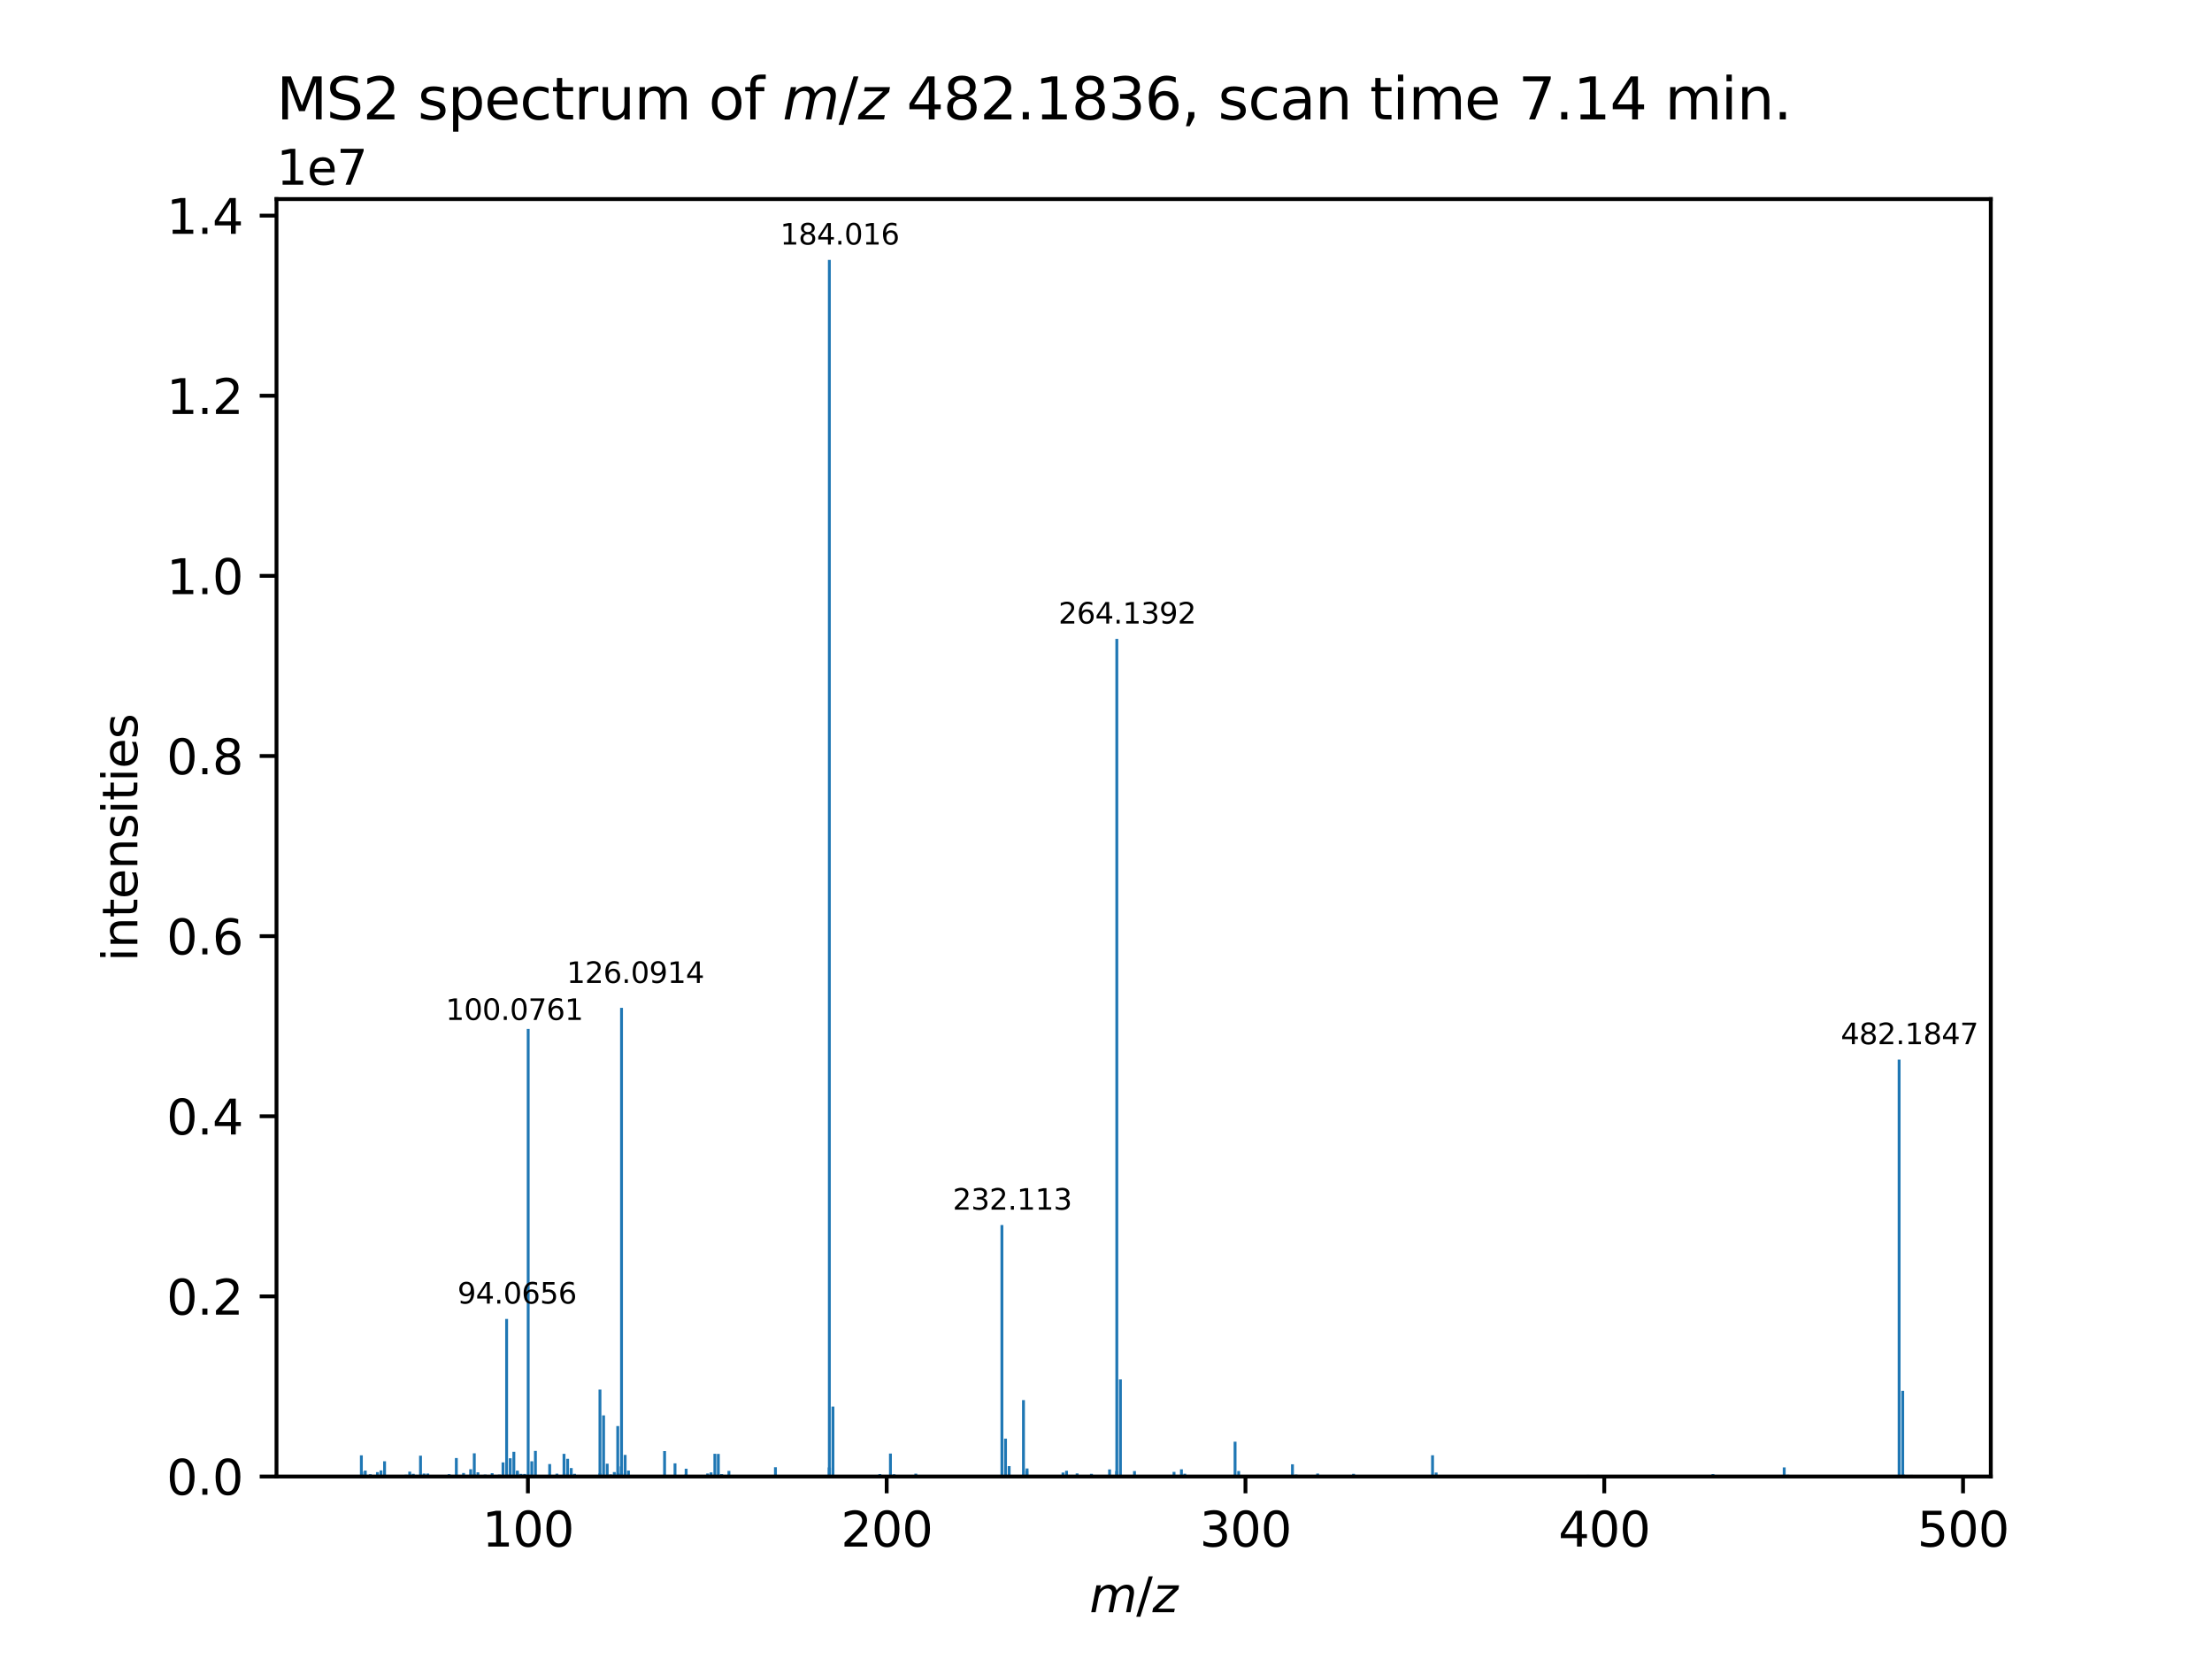 <?xml version="1.0" encoding="utf-8" standalone="no"?>
<!DOCTYPE svg PUBLIC "-//W3C//DTD SVG 1.1//EN"
  "http://www.w3.org/Graphics/SVG/1.1/DTD/svg11.dtd">
<svg xmlns:xlink="http://www.w3.org/1999/xlink" width="460.8pt" height="345.6pt" viewBox="0 0 460.8 345.6" xmlns="http://www.w3.org/2000/svg" version="1.1">
 <defs>
  <style type="text/css">*{stroke-linejoin: round; stroke-linecap: butt}</style>
 </defs>
 <g id="figure_1">
  <g id="patch_1">
   <path d="M 0 345.6 
L 460.8 345.6 
L 460.8 0 
L 0 0 
z
" style="fill: #ffffff"/>
  </g>
  <g id="axes_1">
   <g id="patch_2">
    <path d="M 57.6 307.584 
L 414.72 307.584 
L 414.72 41.472 
L 57.6 41.472 
z
" style="fill: #ffffff"/>
   </g>
   <g id="patch_3">
    <path d="M 73.833 307.584 
L 74.431 307.584 
L 74.431 307.282 
L 73.833 307.282 
z
" clip-path="url(#pe610a332f0)" style="fill: #1f77b4"/>
   </g>
   <g id="patch_4">
    <path d="M 74.978 307.584 
L 75.576 307.584 
L 75.576 303.165 
L 74.978 303.165 
z
" clip-path="url(#pe610a332f0)" style="fill: #1f77b4"/>
   </g>
   <g id="patch_5">
    <path d="M 75.059 307.584 
L 75.657 307.584 
L 75.657 307.15 
L 75.059 307.15 
z
" clip-path="url(#pe610a332f0)" style="fill: #1f77b4"/>
   </g>
   <g id="patch_6">
    <path d="M 75.061 307.584 
L 75.659 307.584 
L 75.659 306.571 
L 75.061 306.571 
z
" clip-path="url(#pe610a332f0)" style="fill: #1f77b4"/>
   </g>
   <g id="patch_7">
    <path d="M 75.795 307.584 
L 76.393 307.584 
L 76.393 306.349 
L 75.795 306.349 
z
" clip-path="url(#pe610a332f0)" style="fill: #1f77b4"/>
   </g>
   <g id="patch_8">
    <path d="M 76.083 307.584 
L 76.681 307.584 
L 76.681 307.293 
L 76.083 307.293 
z
" clip-path="url(#pe610a332f0)" style="fill: #1f77b4"/>
   </g>
   <g id="patch_9">
    <path d="M 76.827 307.584 
L 77.425 307.584 
L 77.425 307.111 
L 76.827 307.111 
z
" clip-path="url(#pe610a332f0)" style="fill: #1f77b4"/>
   </g>
   <g id="patch_10">
    <path d="M 77.58 307.584 
L 78.178 307.584 
L 78.178 307.277 
L 77.58 307.277 
z
" clip-path="url(#pe610a332f0)" style="fill: #1f77b4"/>
   </g>
   <g id="patch_11">
    <path d="M 77.683 307.584 
L 78.281 307.584 
L 78.281 307.28 
L 77.683 307.28 
z
" clip-path="url(#pe610a332f0)" style="fill: #1f77b4"/>
   </g>
   <g id="patch_12">
    <path d="M 78.334 307.584 
L 78.932 307.584 
L 78.932 306.669 
L 78.334 306.669 
z
" clip-path="url(#pe610a332f0)" style="fill: #1f77b4"/>
   </g>
   <g id="patch_13">
    <path d="M 79.069 307.584 
L 79.667 307.584 
L 79.667 306.31 
L 79.069 306.31 
z
" clip-path="url(#pe610a332f0)" style="fill: #1f77b4"/>
   </g>
   <g id="patch_14">
    <path d="M 79.813 307.584 
L 80.411 307.584 
L 80.411 304.414 
L 79.813 304.414 
z
" clip-path="url(#pe610a332f0)" style="fill: #1f77b4"/>
   </g>
   <g id="patch_15">
    <path d="M 84.289 307.584 
L 84.887 307.584 
L 84.887 307.225 
L 84.289 307.225 
z
" clip-path="url(#pe610a332f0)" style="fill: #1f77b4"/>
   </g>
   <g id="patch_16">
    <path d="M 85.052 307.584 
L 85.65 307.584 
L 85.65 306.563 
L 85.052 306.563 
z
" clip-path="url(#pe610a332f0)" style="fill: #1f77b4"/>
   </g>
   <g id="patch_17">
    <path d="M 85.796 307.584 
L 86.394 307.584 
L 86.394 307.03 
L 85.796 307.03 
z
" clip-path="url(#pe610a332f0)" style="fill: #1f77b4"/>
   </g>
   <g id="patch_18">
    <path d="M 86.559 307.584 
L 87.156 307.584 
L 87.156 307.282 
L 86.559 307.282 
z
" clip-path="url(#pe610a332f0)" style="fill: #1f77b4"/>
   </g>
   <g id="patch_19">
    <path d="M 87.302 307.584 
L 87.9 307.584 
L 87.9 303.238 
L 87.302 303.238 
z
" clip-path="url(#pe610a332f0)" style="fill: #1f77b4"/>
   </g>
   <g id="patch_20">
    <path d="M 87.486 307.584 
L 88.084 307.584 
L 88.084 307.281 
L 87.486 307.281 
z
" clip-path="url(#pe610a332f0)" style="fill: #1f77b4"/>
   </g>
   <g id="patch_21">
    <path d="M 88.038 307.584 
L 88.636 307.584 
L 88.636 306.963 
L 88.038 306.963 
z
" clip-path="url(#pe610a332f0)" style="fill: #1f77b4"/>
   </g>
   <g id="patch_22">
    <path d="M 88.809 307.584 
L 89.407 307.584 
L 89.407 306.962 
L 88.809 306.962 
z
" clip-path="url(#pe610a332f0)" style="fill: #1f77b4"/>
   </g>
   <g id="patch_23">
    <path d="M 90.908 307.584 
L 91.506 307.584 
L 91.506 307.279 
L 90.908 307.279 
z
" clip-path="url(#pe610a332f0)" style="fill: #1f77b4"/>
   </g>
   <g id="patch_24">
    <path d="M 92.082 307.584 
L 92.68 307.584 
L 92.68 307.313 
L 92.082 307.313 
z
" clip-path="url(#pe610a332f0)" style="fill: #1f77b4"/>
   </g>
   <g id="patch_25">
    <path d="M 93.258 307.584 
L 93.856 307.584 
L 93.856 307.107 
L 93.258 307.107 
z
" clip-path="url(#pe610a332f0)" style="fill: #1f77b4"/>
   </g>
   <g id="patch_26">
    <path d="M 94.765 307.584 
L 95.363 307.584 
L 95.363 303.73 
L 94.765 303.73 
z
" clip-path="url(#pe610a332f0)" style="fill: #1f77b4"/>
   </g>
   <g id="patch_27">
    <path d="M 96.271 307.584 
L 96.869 307.584 
L 96.869 306.855 
L 96.271 306.855 
z
" clip-path="url(#pe610a332f0)" style="fill: #1f77b4"/>
   </g>
   <g id="patch_28">
    <path d="M 97.751 307.584 
L 98.348 307.584 
L 98.348 306.069 
L 97.751 306.069 
z
" clip-path="url(#pe610a332f0)" style="fill: #1f77b4"/>
   </g>
   <g id="patch_29">
    <path d="M 97.76 307.584 
L 98.358 307.584 
L 98.358 307.216 
L 97.76 307.216 
z
" clip-path="url(#pe610a332f0)" style="fill: #1f77b4"/>
   </g>
   <g id="patch_30">
    <path d="M 98.504 307.584 
L 99.102 307.584 
L 99.102 302.758 
L 98.504 302.758 
z
" clip-path="url(#pe610a332f0)" style="fill: #1f77b4"/>
   </g>
   <g id="patch_31">
    <path d="M 98.513 307.584 
L 99.111 307.584 
L 99.111 307.148 
L 98.513 307.148 
z
" clip-path="url(#pe610a332f0)" style="fill: #1f77b4"/>
   </g>
   <g id="patch_32">
    <path d="M 99.257 307.584 
L 99.855 307.584 
L 99.855 306.714 
L 99.257 306.714 
z
" clip-path="url(#pe610a332f0)" style="fill: #1f77b4"/>
   </g>
   <g id="patch_33">
    <path d="M 100.764 307.584 
L 101.361 307.584 
L 101.361 307.192 
L 100.764 307.192 
z
" clip-path="url(#pe610a332f0)" style="fill: #1f77b4"/>
   </g>
   <g id="patch_34">
    <path d="M 102.227 307.584 
L 102.825 307.584 
L 102.825 306.897 
L 102.227 306.897 
z
" clip-path="url(#pe610a332f0)" style="fill: #1f77b4"/>
   </g>
   <g id="patch_35">
    <path d="M 103.734 307.584 
L 104.332 307.584 
L 104.332 307.195 
L 103.734 307.195 
z
" clip-path="url(#pe610a332f0)" style="fill: #1f77b4"/>
   </g>
   <g id="patch_36">
    <path d="M 104.487 307.584 
L 105.085 307.584 
L 105.085 304.647 
L 104.487 304.647 
z
" clip-path="url(#pe610a332f0)" style="fill: #1f77b4"/>
   </g>
   <g id="patch_37">
    <path d="M 105.24 307.584 
L 105.838 307.584 
L 105.838 274.765 
L 105.24 274.765 
z
" clip-path="url(#pe610a332f0)" style="fill: #1f77b4"/>
   </g>
   <g id="patch_38">
    <path d="M 105.247 307.584 
L 105.844 307.584 
L 105.844 307.132 
L 105.247 307.132 
z
" clip-path="url(#pe610a332f0)" style="fill: #1f77b4"/>
   </g>
   <g id="patch_39">
    <path d="M 105.961 307.584 
L 106.559 307.584 
L 106.559 307.268 
L 105.961 307.268 
z
" clip-path="url(#pe610a332f0)" style="fill: #1f77b4"/>
   </g>
   <g id="patch_40">
    <path d="M 105.975 307.584 
L 106.573 307.584 
L 106.573 307.292 
L 105.975 307.292 
z
" clip-path="url(#pe610a332f0)" style="fill: #1f77b4"/>
   </g>
   <g id="patch_41">
    <path d="M 105.986 307.584 
L 106.584 307.584 
L 106.584 307.219 
L 105.986 307.219 
z
" clip-path="url(#pe610a332f0)" style="fill: #1f77b4"/>
   </g>
   <g id="patch_42">
    <path d="M 105.993 307.584 
L 106.591 307.584 
L 106.591 303.785 
L 105.993 303.785 
z
" clip-path="url(#pe610a332f0)" style="fill: #1f77b4"/>
   </g>
   <g id="patch_43">
    <path d="M 106.746 307.584 
L 107.344 307.584 
L 107.344 302.43 
L 106.746 302.43 
z
" clip-path="url(#pe610a332f0)" style="fill: #1f77b4"/>
   </g>
   <g id="patch_44">
    <path d="M 107.467 307.584 
L 108.065 307.584 
L 108.065 306.651 
L 107.467 306.651 
z
" clip-path="url(#pe610a332f0)" style="fill: #1f77b4"/>
   </g>
   <g id="patch_45">
    <path d="M 107.482 307.584 
L 108.08 307.584 
L 108.08 306.35 
L 107.482 306.35 
z
" clip-path="url(#pe610a332f0)" style="fill: #1f77b4"/>
   </g>
   <g id="patch_46">
    <path d="M 107.49 307.584 
L 108.088 307.584 
L 108.088 307.184 
L 107.49 307.184 
z
" clip-path="url(#pe610a332f0)" style="fill: #1f77b4"/>
   </g>
   <g id="patch_47">
    <path d="M 108.226 307.584 
L 108.824 307.584 
L 108.824 307.045 
L 108.226 307.045 
z
" clip-path="url(#pe610a332f0)" style="fill: #1f77b4"/>
   </g>
   <g id="patch_48">
    <path d="M 108.988 307.584 
L 109.586 307.584 
L 109.586 307.048 
L 108.988 307.048 
z
" clip-path="url(#pe610a332f0)" style="fill: #1f77b4"/>
   </g>
   <g id="patch_49">
    <path d="M 109.732 307.584 
L 110.33 307.584 
L 110.33 214.342 
L 109.732 214.342 
z
" clip-path="url(#pe610a332f0)" style="fill: #1f77b4"/>
   </g>
   <g id="patch_50">
    <path d="M 110.468 307.584 
L 111.066 307.584 
L 111.066 307.219 
L 110.468 307.219 
z
" clip-path="url(#pe610a332f0)" style="fill: #1f77b4"/>
   </g>
   <g id="patch_51">
    <path d="M 110.482 307.584 
L 111.08 307.584 
L 111.08 304.412 
L 110.482 304.412 
z
" clip-path="url(#pe610a332f0)" style="fill: #1f77b4"/>
   </g>
   <g id="patch_52">
    <path d="M 111.239 307.584 
L 111.837 307.584 
L 111.837 302.251 
L 111.239 302.251 
z
" clip-path="url(#pe610a332f0)" style="fill: #1f77b4"/>
   </g>
   <g id="patch_53">
    <path d="M 114.209 307.584 
L 114.807 307.584 
L 114.807 304.992 
L 114.209 304.992 
z
" clip-path="url(#pe610a332f0)" style="fill: #1f77b4"/>
   </g>
   <g id="patch_54">
    <path d="M 115.716 307.584 
L 116.314 307.584 
L 116.314 306.993 
L 115.716 306.993 
z
" clip-path="url(#pe610a332f0)" style="fill: #1f77b4"/>
   </g>
   <g id="patch_55">
    <path d="M 116.673 307.584 
L 117.271 307.584 
L 117.271 307.291 
L 116.673 307.291 
z
" clip-path="url(#pe610a332f0)" style="fill: #1f77b4"/>
   </g>
   <g id="patch_56">
    <path d="M 117.194 307.584 
L 117.792 307.584 
L 117.792 302.857 
L 117.194 302.857 
z
" clip-path="url(#pe610a332f0)" style="fill: #1f77b4"/>
   </g>
   <g id="patch_57">
    <path d="M 117.222 307.584 
L 117.82 307.584 
L 117.82 306.9 
L 117.222 306.9 
z
" clip-path="url(#pe610a332f0)" style="fill: #1f77b4"/>
   </g>
   <g id="patch_58">
    <path d="M 117.948 307.584 
L 118.546 307.584 
L 118.546 303.899 
L 117.948 303.899 
z
" clip-path="url(#pe610a332f0)" style="fill: #1f77b4"/>
   </g>
   <g id="patch_59">
    <path d="M 117.965 307.584 
L 118.563 307.584 
L 118.563 307.284 
L 117.965 307.284 
z
" clip-path="url(#pe610a332f0)" style="fill: #1f77b4"/>
   </g>
   <g id="patch_60">
    <path d="M 118.701 307.584 
L 119.299 307.584 
L 119.299 305.828 
L 118.701 305.828 
z
" clip-path="url(#pe610a332f0)" style="fill: #1f77b4"/>
   </g>
   <g id="patch_61">
    <path d="M 119.394 307.584 
L 119.992 307.584 
L 119.992 307.023 
L 119.394 307.023 
z
" clip-path="url(#pe610a332f0)" style="fill: #1f77b4"/>
   </g>
   <g id="patch_62">
    <path d="M 124.677 307.584 
L 125.275 307.584 
L 125.275 306.902 
L 124.677 306.902 
z
" clip-path="url(#pe610a332f0)" style="fill: #1f77b4"/>
   </g>
   <g id="patch_63">
    <path d="M 124.684 307.584 
L 125.282 307.584 
L 125.282 289.474 
L 124.684 289.474 
z
" clip-path="url(#pe610a332f0)" style="fill: #1f77b4"/>
   </g>
   <g id="patch_64">
    <path d="M 125.437 307.584 
L 126.035 307.584 
L 126.035 294.852 
L 125.437 294.852 
z
" clip-path="url(#pe610a332f0)" style="fill: #1f77b4"/>
   </g>
   <g id="patch_65">
    <path d="M 126.191 307.584 
L 126.789 307.584 
L 126.789 304.909 
L 126.191 304.909 
z
" clip-path="url(#pe610a332f0)" style="fill: #1f77b4"/>
   </g>
   <g id="patch_66">
    <path d="M 126.892 307.584 
L 127.49 307.584 
L 127.49 307.163 
L 126.892 307.163 
z
" clip-path="url(#pe610a332f0)" style="fill: #1f77b4"/>
   </g>
   <g id="patch_67">
    <path d="M 127.67 307.584 
L 128.268 307.584 
L 128.268 306.663 
L 127.67 306.663 
z
" clip-path="url(#pe610a332f0)" style="fill: #1f77b4"/>
   </g>
   <g id="patch_68">
    <path d="M 128.39 307.584 
L 128.988 307.584 
L 128.988 297.078 
L 128.39 297.078 
z
" clip-path="url(#pe610a332f0)" style="fill: #1f77b4"/>
   </g>
   <g id="patch_69">
    <path d="M 128.423 307.584 
L 129.021 307.584 
L 129.021 306.877 
L 128.423 306.877 
z
" clip-path="url(#pe610a332f0)" style="fill: #1f77b4"/>
   </g>
   <g id="patch_70">
    <path d="M 129.11 307.584 
L 129.708 307.584 
L 129.708 307.144 
L 129.11 307.144 
z
" clip-path="url(#pe610a332f0)" style="fill: #1f77b4"/>
   </g>
   <g id="patch_71">
    <path d="M 129.116 307.584 
L 129.714 307.584 
L 129.714 305.482 
L 129.116 305.482 
z
" clip-path="url(#pe610a332f0)" style="fill: #1f77b4"/>
   </g>
   <g id="patch_72">
    <path d="M 129.14 307.584 
L 129.738 307.584 
L 129.738 307.152 
L 129.14 307.152 
z
" clip-path="url(#pe610a332f0)" style="fill: #1f77b4"/>
   </g>
   <g id="patch_73">
    <path d="M 129.169 307.584 
L 129.767 307.584 
L 129.767 306.926 
L 129.169 306.926 
z
" clip-path="url(#pe610a332f0)" style="fill: #1f77b4"/>
   </g>
   <g id="patch_74">
    <path d="M 129.176 307.584 
L 129.774 307.584 
L 129.774 209.948 
L 129.176 209.948 
z
" clip-path="url(#pe610a332f0)" style="fill: #1f77b4"/>
   </g>
   <g id="patch_75">
    <path d="M 129.191 307.584 
L 129.789 307.584 
L 129.789 306.894 
L 129.191 306.894 
z
" clip-path="url(#pe610a332f0)" style="fill: #1f77b4"/>
   </g>
   <g id="patch_76">
    <path d="M 129.926 307.584 
L 130.524 307.584 
L 130.524 303.079 
L 129.926 303.079 
z
" clip-path="url(#pe610a332f0)" style="fill: #1f77b4"/>
   </g>
   <g id="patch_77">
    <path d="M 130.207 307.584 
L 130.805 307.584 
L 130.805 307.289 
L 130.207 307.289 
z
" clip-path="url(#pe610a332f0)" style="fill: #1f77b4"/>
   </g>
   <g id="patch_78">
    <path d="M 130.622 307.584 
L 131.22 307.584 
L 131.22 306.349 
L 130.622 306.349 
z
" clip-path="url(#pe610a332f0)" style="fill: #1f77b4"/>
   </g>
   <g id="patch_79">
    <path d="M 138.145 307.584 
L 138.743 307.584 
L 138.743 302.281 
L 138.145 302.281 
z
" clip-path="url(#pe610a332f0)" style="fill: #1f77b4"/>
   </g>
   <g id="patch_80">
    <path d="M 140.317 307.584 
L 140.915 307.584 
L 140.915 304.842 
L 140.317 304.842 
z
" clip-path="url(#pe610a332f0)" style="fill: #1f77b4"/>
   </g>
   <g id="patch_81">
    <path d="M 142.578 307.584 
L 143.176 307.584 
L 143.176 307.159 
L 142.578 307.159 
z
" clip-path="url(#pe610a332f0)" style="fill: #1f77b4"/>
   </g>
   <g id="patch_82">
    <path d="M 142.637 307.584 
L 143.235 307.584 
L 143.235 305.964 
L 142.637 305.964 
z
" clip-path="url(#pe610a332f0)" style="fill: #1f77b4"/>
   </g>
   <g id="patch_83">
    <path d="M 147.114 307.584 
L 147.712 307.584 
L 147.712 306.95 
L 147.114 306.95 
z
" clip-path="url(#pe610a332f0)" style="fill: #1f77b4"/>
   </g>
   <g id="patch_84">
    <path d="M 147.834 307.584 
L 148.432 307.584 
L 148.432 306.717 
L 147.834 306.717 
z
" clip-path="url(#pe610a332f0)" style="fill: #1f77b4"/>
   </g>
   <g id="patch_85">
    <path d="M 148.62 307.584 
L 149.218 307.584 
L 149.218 302.85 
L 148.62 302.85 
z
" clip-path="url(#pe610a332f0)" style="fill: #1f77b4"/>
   </g>
   <g id="patch_86">
    <path d="M 149.341 307.584 
L 149.939 307.584 
L 149.939 302.876 
L 149.341 302.876 
z
" clip-path="url(#pe610a332f0)" style="fill: #1f77b4"/>
   </g>
   <g id="patch_87">
    <path d="M 150.039 307.584 
L 150.637 307.584 
L 150.637 307.094 
L 150.039 307.094 
z
" clip-path="url(#pe610a332f0)" style="fill: #1f77b4"/>
   </g>
   <g id="patch_88">
    <path d="M 151.546 307.584 
L 152.144 307.584 
L 152.144 306.414 
L 151.546 306.414 
z
" clip-path="url(#pe610a332f0)" style="fill: #1f77b4"/>
   </g>
   <g id="patch_89">
    <path d="M 161.24 307.584 
L 161.838 307.584 
L 161.838 305.65 
L 161.24 305.65 
z
" clip-path="url(#pe610a332f0)" style="fill: #1f77b4"/>
   </g>
   <g id="patch_90">
    <path d="M 172.444 307.584 
L 173.042 307.584 
L 173.042 305.678 
L 172.444 305.678 
z
" clip-path="url(#pe610a332f0)" style="fill: #1f77b4"/>
   </g>
   <g id="patch_91">
    <path d="M 172.469 307.584 
L 173.067 307.584 
L 173.067 54.144 
L 172.469 54.144 
z
" clip-path="url(#pe610a332f0)" style="fill: #1f77b4"/>
   </g>
   <g id="patch_92">
    <path d="M 172.495 307.584 
L 173.093 307.584 
L 173.093 305.784 
L 172.495 305.784 
z
" clip-path="url(#pe610a332f0)" style="fill: #1f77b4"/>
   </g>
   <g id="patch_93">
    <path d="M 173.219 307.584 
L 173.817 307.584 
L 173.817 293.012 
L 173.219 293.012 
z
" clip-path="url(#pe610a332f0)" style="fill: #1f77b4"/>
   </g>
   <g id="patch_94">
    <path d="M 182.99 307.584 
L 183.588 307.584 
L 183.588 307.073 
L 182.99 307.073 
z
" clip-path="url(#pe610a332f0)" style="fill: #1f77b4"/>
   </g>
   <g id="patch_95">
    <path d="M 185.195 307.584 
L 185.793 307.584 
L 185.793 302.803 
L 185.195 302.803 
z
" clip-path="url(#pe610a332f0)" style="fill: #1f77b4"/>
   </g>
   <g id="patch_96">
    <path d="M 185.944 307.584 
L 186.542 307.584 
L 186.542 307.127 
L 185.944 307.127 
z
" clip-path="url(#pe610a332f0)" style="fill: #1f77b4"/>
   </g>
   <g id="patch_97">
    <path d="M 190.48 307.584 
L 191.078 307.584 
L 191.078 306.988 
L 190.48 306.988 
z
" clip-path="url(#pe610a332f0)" style="fill: #1f77b4"/>
   </g>
   <g id="patch_98">
    <path d="M 208.417 307.584 
L 209.015 307.584 
L 209.015 255.199 
L 208.417 255.199 
z
" clip-path="url(#pe610a332f0)" style="fill: #1f77b4"/>
   </g>
   <g id="patch_99">
    <path d="M 209.168 307.584 
L 209.766 307.584 
L 209.766 299.692 
L 209.168 299.692 
z
" clip-path="url(#pe610a332f0)" style="fill: #1f77b4"/>
   </g>
   <g id="patch_100">
    <path d="M 209.923 307.584 
L 210.521 307.584 
L 210.521 305.415 
L 209.923 305.415 
z
" clip-path="url(#pe610a332f0)" style="fill: #1f77b4"/>
   </g>
   <g id="patch_101">
    <path d="M 212.909 307.584 
L 213.507 307.584 
L 213.507 291.667 
L 212.909 291.667 
z
" clip-path="url(#pe610a332f0)" style="fill: #1f77b4"/>
   </g>
   <g id="patch_102">
    <path d="M 213.608 307.584 
L 214.206 307.584 
L 214.206 306.394 
L 213.608 306.394 
z
" clip-path="url(#pe610a332f0)" style="fill: #1f77b4"/>
   </g>
   <g id="patch_103">
    <path d="M 213.659 307.584 
L 214.257 307.584 
L 214.257 305.907 
L 213.659 305.907 
z
" clip-path="url(#pe610a332f0)" style="fill: #1f77b4"/>
   </g>
   <g id="patch_104">
    <path d="M 221.143 307.584 
L 221.741 307.584 
L 221.741 306.757 
L 221.143 306.757 
z
" clip-path="url(#pe610a332f0)" style="fill: #1f77b4"/>
   </g>
   <g id="patch_105">
    <path d="M 221.878 307.584 
L 222.476 307.584 
L 222.476 306.387 
L 221.878 306.387 
z
" clip-path="url(#pe610a332f0)" style="fill: #1f77b4"/>
   </g>
   <g id="patch_106">
    <path d="M 224.084 307.584 
L 224.682 307.584 
L 224.682 306.945 
L 224.084 306.945 
z
" clip-path="url(#pe610a332f0)" style="fill: #1f77b4"/>
   </g>
   <g id="patch_107">
    <path d="M 227.069 307.584 
L 227.667 307.584 
L 227.667 307.029 
L 227.069 307.029 
z
" clip-path="url(#pe610a332f0)" style="fill: #1f77b4"/>
   </g>
   <g id="patch_108">
    <path d="M 230.846 307.584 
L 231.444 307.584 
L 231.444 306.107 
L 230.846 306.107 
z
" clip-path="url(#pe610a332f0)" style="fill: #1f77b4"/>
   </g>
   <g id="patch_109">
    <path d="M 232.311 307.584 
L 232.909 307.584 
L 232.909 306.46 
L 232.311 306.46 
z
" clip-path="url(#pe610a332f0)" style="fill: #1f77b4"/>
   </g>
   <g id="patch_110">
    <path d="M 232.354 307.584 
L 232.952 307.584 
L 232.952 133.095 
L 232.354 133.095 
z
" clip-path="url(#pe610a332f0)" style="fill: #1f77b4"/>
   </g>
   <g id="patch_111">
    <path d="M 233.054 307.584 
L 233.652 307.584 
L 233.652 307.267 
L 233.054 307.267 
z
" clip-path="url(#pe610a332f0)" style="fill: #1f77b4"/>
   </g>
   <g id="patch_112">
    <path d="M 233.087 307.584 
L 233.685 307.584 
L 233.685 307.373 
L 233.087 307.373 
z
" clip-path="url(#pe610a332f0)" style="fill: #1f77b4"/>
   </g>
   <g id="patch_113">
    <path d="M 233.103 307.584 
L 233.701 307.584 
L 233.701 287.35 
L 233.103 287.35 
z
" clip-path="url(#pe610a332f0)" style="fill: #1f77b4"/>
   </g>
   <g id="patch_114">
    <path d="M 236.038 307.584 
L 236.636 307.584 
L 236.636 306.45 
L 236.038 306.45 
z
" clip-path="url(#pe610a332f0)" style="fill: #1f77b4"/>
   </g>
   <g id="patch_115">
    <path d="M 244.271 307.584 
L 244.869 307.584 
L 244.869 306.626 
L 244.271 306.626 
z
" clip-path="url(#pe610a332f0)" style="fill: #1f77b4"/>
   </g>
   <g id="patch_116">
    <path d="M 245.814 307.584 
L 246.412 307.584 
L 246.412 306.081 
L 245.814 306.081 
z
" clip-path="url(#pe610a332f0)" style="fill: #1f77b4"/>
   </g>
   <g id="patch_117">
    <path d="M 246.512 307.584 
L 247.11 307.584 
L 247.11 307.003 
L 246.512 307.003 
z
" clip-path="url(#pe610a332f0)" style="fill: #1f77b4"/>
   </g>
   <g id="patch_118">
    <path d="M 256.988 307.584 
L 257.586 307.584 
L 257.586 300.329 
L 256.988 300.329 
z
" clip-path="url(#pe610a332f0)" style="fill: #1f77b4"/>
   </g>
   <g id="patch_119">
    <path d="M 257.738 307.584 
L 258.336 307.584 
L 258.336 306.437 
L 257.738 306.437 
z
" clip-path="url(#pe610a332f0)" style="fill: #1f77b4"/>
   </g>
   <g id="patch_120">
    <path d="M 268.943 307.584 
L 269.541 307.584 
L 269.541 305.041 
L 268.943 305.041 
z
" clip-path="url(#pe610a332f0)" style="fill: #1f77b4"/>
   </g>
   <g id="patch_121">
    <path d="M 269.695 307.584 
L 270.293 307.584 
L 270.293 307.193 
L 269.695 307.193 
z
" clip-path="url(#pe610a332f0)" style="fill: #1f77b4"/>
   </g>
   <g id="patch_122">
    <path d="M 274.191 307.584 
L 274.789 307.584 
L 274.789 306.966 
L 274.191 306.966 
z
" clip-path="url(#pe610a332f0)" style="fill: #1f77b4"/>
   </g>
   <g id="patch_123">
    <path d="M 281.67 307.584 
L 282.268 307.584 
L 282.268 307.034 
L 281.67 307.034 
z
" clip-path="url(#pe610a332f0)" style="fill: #1f77b4"/>
   </g>
   <g id="patch_124">
    <path d="M 298.127 307.584 
L 298.725 307.584 
L 298.725 303.155 
L 298.127 303.155 
z
" clip-path="url(#pe610a332f0)" style="fill: #1f77b4"/>
   </g>
   <g id="patch_125">
    <path d="M 298.878 307.584 
L 299.476 307.584 
L 299.476 306.763 
L 298.878 306.763 
z
" clip-path="url(#pe610a332f0)" style="fill: #1f77b4"/>
   </g>
   <g id="patch_126">
    <path d="M 330.53 307.584 
L 331.127 307.584 
L 331.127 307.251 
L 330.53 307.251 
z
" clip-path="url(#pe610a332f0)" style="fill: #1f77b4"/>
   </g>
   <g id="patch_127">
    <path d="M 356.538 307.584 
L 357.136 307.584 
L 357.136 307.081 
L 356.538 307.081 
z
" clip-path="url(#pe610a332f0)" style="fill: #1f77b4"/>
   </g>
   <g id="patch_128">
    <path d="M 371.384 307.584 
L 371.982 307.584 
L 371.982 305.684 
L 371.384 305.684 
z
" clip-path="url(#pe610a332f0)" style="fill: #1f77b4"/>
   </g>
   <g id="patch_129">
    <path d="M 372.136 307.584 
L 372.734 307.584 
L 372.734 307.224 
L 372.136 307.224 
z
" clip-path="url(#pe610a332f0)" style="fill: #1f77b4"/>
   </g>
   <g id="patch_130">
    <path d="M 395.322 307.584 
L 395.92 307.584 
L 395.92 220.724 
L 395.322 220.724 
z
" clip-path="url(#pe610a332f0)" style="fill: #1f77b4"/>
   </g>
   <g id="patch_131">
    <path d="M 396.072 307.584 
L 396.669 307.584 
L 396.669 289.725 
L 396.072 289.725 
z
" clip-path="url(#pe610a332f0)" style="fill: #1f77b4"/>
   </g>
   <g id="patch_132">
    <path d="M 396.125 307.584 
L 396.723 307.584 
L 396.723 307.092 
L 396.125 307.092 
z
" clip-path="url(#pe610a332f0)" style="fill: #1f77b4"/>
   </g>
   <g id="patch_133">
    <path d="M 397.889 307.584 
L 398.487 307.584 
L 398.487 307.246 
L 397.889 307.246 
z
" clip-path="url(#pe610a332f0)" style="fill: #1f77b4"/>
   </g>
   <g id="matplotlib.axis_1">
    <g id="xtick_1">
     <g id="line2d_1">
      <defs>
       <path id="mc2fc161c9a" d="M 0 0 
L 0 3.5 
" style="stroke: #000000; stroke-width: 0.8"/>
      </defs>
      <g>
       <use xlink:href="#mc2fc161c9a" x="109.974" y="307.584" style="stroke: #000000; stroke-width: 0.8"/>
      </g>
     </g>
     <g id="text_1">
      <!-- 100 -->
      <g transform="translate(100.431 322.182) scale(0.1 -0.1)">
       <defs>
        <path id="DejaVuSans-31" d="M 794 531 
L 1825 531 
L 1825 4091 
L 703 3866 
L 703 4441 
L 1819 4666 
L 2450 4666 
L 2450 531 
L 3481 531 
L 3481 0 
L 794 0 
L 794 531 
z
" transform="scale(0.016)"/>
        <path id="DejaVuSans-30" d="M 2034 4250 
Q 1547 4250 1301 3770 
Q 1056 3291 1056 2328 
Q 1056 1369 1301 889 
Q 1547 409 2034 409 
Q 2525 409 2770 889 
Q 3016 1369 3016 2328 
Q 3016 3291 2770 3770 
Q 2525 4250 2034 4250 
z
M 2034 4750 
Q 2819 4750 3233 4129 
Q 3647 3509 3647 2328 
Q 3647 1150 3233 529 
Q 2819 -91 2034 -91 
Q 1250 -91 836 529 
Q 422 1150 422 2328 
Q 422 3509 836 4129 
Q 1250 4750 2034 4750 
z
" transform="scale(0.016)"/>
       </defs>
       <use xlink:href="#DejaVuSans-31"/>
       <use xlink:href="#DejaVuSans-30" x="63.623"/>
       <use xlink:href="#DejaVuSans-30" x="127.246"/>
      </g>
     </g>
    </g>
    <g id="xtick_2">
     <g id="line2d_2">
      <g>
       <use xlink:href="#mc2fc161c9a" x="184.715" y="307.584" style="stroke: #000000; stroke-width: 0.8"/>
      </g>
     </g>
     <g id="text_2">
      <!-- 200 -->
      <g transform="translate(175.171 322.182) scale(0.1 -0.1)">
       <defs>
        <path id="DejaVuSans-32" d="M 1228 531 
L 3431 531 
L 3431 0 
L 469 0 
L 469 531 
Q 828 903 1448 1529 
Q 2069 2156 2228 2338 
Q 2531 2678 2651 2914 
Q 2772 3150 2772 3378 
Q 2772 3750 2511 3984 
Q 2250 4219 1831 4219 
Q 1534 4219 1204 4116 
Q 875 4013 500 3803 
L 500 4441 
Q 881 4594 1212 4672 
Q 1544 4750 1819 4750 
Q 2544 4750 2975 4387 
Q 3406 4025 3406 3419 
Q 3406 3131 3298 2873 
Q 3191 2616 2906 2266 
Q 2828 2175 2409 1742 
Q 1991 1309 1228 531 
z
" transform="scale(0.016)"/>
       </defs>
       <use xlink:href="#DejaVuSans-32"/>
       <use xlink:href="#DejaVuSans-30" x="63.623"/>
       <use xlink:href="#DejaVuSans-30" x="127.246"/>
      </g>
     </g>
    </g>
    <g id="xtick_3">
     <g id="line2d_3">
      <g>
       <use xlink:href="#mc2fc161c9a" x="259.455" y="307.584" style="stroke: #000000; stroke-width: 0.8"/>
      </g>
     </g>
     <g id="text_3">
      <!-- 300 -->
      <g transform="translate(249.911 322.182) scale(0.1 -0.1)">
       <defs>
        <path id="DejaVuSans-33" d="M 2597 2516 
Q 3050 2419 3304 2112 
Q 3559 1806 3559 1356 
Q 3559 666 3084 287 
Q 2609 -91 1734 -91 
Q 1441 -91 1130 -33 
Q 819 25 488 141 
L 488 750 
Q 750 597 1062 519 
Q 1375 441 1716 441 
Q 2309 441 2620 675 
Q 2931 909 2931 1356 
Q 2931 1769 2642 2001 
Q 2353 2234 1838 2234 
L 1294 2234 
L 1294 2753 
L 1863 2753 
Q 2328 2753 2575 2939 
Q 2822 3125 2822 3475 
Q 2822 3834 2567 4026 
Q 2313 4219 1838 4219 
Q 1578 4219 1281 4162 
Q 984 4106 628 3988 
L 628 4550 
Q 988 4650 1302 4700 
Q 1616 4750 1894 4750 
Q 2613 4750 3031 4423 
Q 3450 4097 3450 3541 
Q 3450 3153 3228 2886 
Q 3006 2619 2597 2516 
z
" transform="scale(0.016)"/>
       </defs>
       <use xlink:href="#DejaVuSans-33"/>
       <use xlink:href="#DejaVuSans-30" x="63.623"/>
       <use xlink:href="#DejaVuSans-30" x="127.246"/>
      </g>
     </g>
    </g>
    <g id="xtick_4">
     <g id="line2d_4">
      <g>
       <use xlink:href="#mc2fc161c9a" x="334.195" y="307.584" style="stroke: #000000; stroke-width: 0.8"/>
      </g>
     </g>
     <g id="text_4">
      <!-- 400 -->
      <g transform="translate(324.652 322.182) scale(0.1 -0.1)">
       <defs>
        <path id="DejaVuSans-34" d="M 2419 4116 
L 825 1625 
L 2419 1625 
L 2419 4116 
z
M 2253 4666 
L 3047 4666 
L 3047 1625 
L 3713 1625 
L 3713 1100 
L 3047 1100 
L 3047 0 
L 2419 0 
L 2419 1100 
L 313 1100 
L 313 1709 
L 2253 4666 
z
" transform="scale(0.016)"/>
       </defs>
       <use xlink:href="#DejaVuSans-34"/>
       <use xlink:href="#DejaVuSans-30" x="63.623"/>
       <use xlink:href="#DejaVuSans-30" x="127.246"/>
      </g>
     </g>
    </g>
    <g id="xtick_5">
     <g id="line2d_5">
      <g>
       <use xlink:href="#mc2fc161c9a" x="408.936" y="307.584" style="stroke: #000000; stroke-width: 0.8"/>
      </g>
     </g>
     <g id="text_5">
      <!-- 500 -->
      <g transform="translate(399.392 322.182) scale(0.1 -0.1)">
       <defs>
        <path id="DejaVuSans-35" d="M 691 4666 
L 3169 4666 
L 3169 4134 
L 1269 4134 
L 1269 2991 
Q 1406 3038 1543 3061 
Q 1681 3084 1819 3084 
Q 2600 3084 3056 2656 
Q 3513 2228 3513 1497 
Q 3513 744 3044 326 
Q 2575 -91 1722 -91 
Q 1428 -91 1123 -41 
Q 819 9 494 109 
L 494 744 
Q 775 591 1075 516 
Q 1375 441 1709 441 
Q 2250 441 2565 725 
Q 2881 1009 2881 1497 
Q 2881 1984 2565 2268 
Q 2250 2553 1709 2553 
Q 1456 2553 1204 2497 
Q 953 2441 691 2322 
L 691 4666 
z
" transform="scale(0.016)"/>
       </defs>
       <use xlink:href="#DejaVuSans-35"/>
       <use xlink:href="#DejaVuSans-30" x="63.623"/>
       <use xlink:href="#DejaVuSans-30" x="127.246"/>
      </g>
     </g>
    </g>
    <g id="text_6">
     <!-- ${m/z}$ -->
     <g transform="translate(226.96 335.861) scale(0.1 -0.1)">
      <defs>
       <path id="DejaVuSans-Oblique-6d" d="M 5747 2113 
L 5338 0 
L 4763 0 
L 5166 2094 
Q 5191 2228 5203 2325 
Q 5216 2422 5216 2491 
Q 5216 2772 5059 2928 
Q 4903 3084 4622 3084 
Q 4203 3084 3875 2770 
Q 3547 2456 3450 1953 
L 3066 0 
L 2491 0 
L 2900 2094 
Q 2925 2209 2937 2307 
Q 2950 2406 2950 2484 
Q 2950 2769 2794 2926 
Q 2638 3084 2363 3084 
Q 1938 3084 1609 2770 
Q 1281 2456 1184 1953 
L 800 0 
L 225 0 
L 909 3500 
L 1484 3500 
L 1375 2956 
Q 1609 3263 1923 3423 
Q 2238 3584 2597 3584 
Q 2978 3584 3223 3384 
Q 3469 3184 3519 2828 
Q 3781 3197 4126 3390 
Q 4472 3584 4856 3584 
Q 5306 3584 5551 3325 
Q 5797 3066 5797 2591 
Q 5797 2488 5784 2364 
Q 5772 2241 5747 2113 
z
" transform="scale(0.016)"/>
       <path id="DejaVuSans-2f" d="M 1625 4666 
L 2156 4666 
L 531 -594 
L 0 -594 
L 1625 4666 
z
" transform="scale(0.016)"/>
       <path id="DejaVuSans-Oblique-7a" d="M 744 3500 
L 3475 3500 
L 3372 2975 
L 738 459 
L 2913 459 
L 2822 0 
L -19 0 
L 84 525 
L 2719 3041 
L 653 3041 
L 744 3500 
z
" transform="scale(0.016)"/>
      </defs>
      <use xlink:href="#DejaVuSans-Oblique-6d" transform="translate(0 0.094)"/>
      <use xlink:href="#DejaVuSans-2f" transform="translate(97.412 0.094)"/>
      <use xlink:href="#DejaVuSans-Oblique-7a" transform="translate(131.104 0.094)"/>
     </g>
    </g>
   </g>
   <g id="matplotlib.axis_2">
    <g id="ytick_1">
     <g id="line2d_6">
      <defs>
       <path id="m018e0c4a1a" d="M 0 0 
L -3.5 0 
" style="stroke: #000000; stroke-width: 0.8"/>
      </defs>
      <g>
       <use xlink:href="#m018e0c4a1a" x="57.6" y="307.584" style="stroke: #000000; stroke-width: 0.8"/>
      </g>
     </g>
     <g id="text_7">
      <!-- 0.0 -->
      <g transform="translate(34.697 311.383) scale(0.1 -0.1)">
       <defs>
        <path id="DejaVuSans-2e" d="M 684 794 
L 1344 794 
L 1344 0 
L 684 0 
L 684 794 
z
" transform="scale(0.016)"/>
       </defs>
       <use xlink:href="#DejaVuSans-30"/>
       <use xlink:href="#DejaVuSans-2e" x="63.623"/>
       <use xlink:href="#DejaVuSans-30" x="95.41"/>
      </g>
     </g>
    </g>
    <g id="ytick_2">
     <g id="line2d_7">
      <g>
       <use xlink:href="#m018e0c4a1a" x="57.6" y="270.06" style="stroke: #000000; stroke-width: 0.8"/>
      </g>
     </g>
     <g id="text_8">
      <!-- 0.2 -->
      <g transform="translate(34.697 273.859) scale(0.1 -0.1)">
       <use xlink:href="#DejaVuSans-30"/>
       <use xlink:href="#DejaVuSans-2e" x="63.623"/>
       <use xlink:href="#DejaVuSans-32" x="95.41"/>
      </g>
     </g>
    </g>
    <g id="ytick_3">
     <g id="line2d_8">
      <g>
       <use xlink:href="#m018e0c4a1a" x="57.6" y="232.536" style="stroke: #000000; stroke-width: 0.8"/>
      </g>
     </g>
     <g id="text_9">
      <!-- 0.4 -->
      <g transform="translate(34.697 236.335) scale(0.1 -0.1)">
       <use xlink:href="#DejaVuSans-30"/>
       <use xlink:href="#DejaVuSans-2e" x="63.623"/>
       <use xlink:href="#DejaVuSans-34" x="95.41"/>
      </g>
     </g>
    </g>
    <g id="ytick_4">
     <g id="line2d_9">
      <g>
       <use xlink:href="#m018e0c4a1a" x="57.6" y="195.012" style="stroke: #000000; stroke-width: 0.8"/>
      </g>
     </g>
     <g id="text_10">
      <!-- 0.6 -->
      <g transform="translate(34.697 198.811) scale(0.1 -0.1)">
       <defs>
        <path id="DejaVuSans-36" d="M 2113 2584 
Q 1688 2584 1439 2293 
Q 1191 2003 1191 1497 
Q 1191 994 1439 701 
Q 1688 409 2113 409 
Q 2538 409 2786 701 
Q 3034 994 3034 1497 
Q 3034 2003 2786 2293 
Q 2538 2584 2113 2584 
z
M 3366 4563 
L 3366 3988 
Q 3128 4100 2886 4159 
Q 2644 4219 2406 4219 
Q 1781 4219 1451 3797 
Q 1122 3375 1075 2522 
Q 1259 2794 1537 2939 
Q 1816 3084 2150 3084 
Q 2853 3084 3261 2657 
Q 3669 2231 3669 1497 
Q 3669 778 3244 343 
Q 2819 -91 2113 -91 
Q 1303 -91 875 529 
Q 447 1150 447 2328 
Q 447 3434 972 4092 
Q 1497 4750 2381 4750 
Q 2619 4750 2861 4703 
Q 3103 4656 3366 4563 
z
" transform="scale(0.016)"/>
       </defs>
       <use xlink:href="#DejaVuSans-30"/>
       <use xlink:href="#DejaVuSans-2e" x="63.623"/>
       <use xlink:href="#DejaVuSans-36" x="95.41"/>
      </g>
     </g>
    </g>
    <g id="ytick_5">
     <g id="line2d_10">
      <g>
       <use xlink:href="#m018e0c4a1a" x="57.6" y="157.488" style="stroke: #000000; stroke-width: 0.8"/>
      </g>
     </g>
     <g id="text_11">
      <!-- 0.8 -->
      <g transform="translate(34.697 161.287) scale(0.1 -0.1)">
       <defs>
        <path id="DejaVuSans-38" d="M 2034 2216 
Q 1584 2216 1326 1975 
Q 1069 1734 1069 1313 
Q 1069 891 1326 650 
Q 1584 409 2034 409 
Q 2484 409 2743 651 
Q 3003 894 3003 1313 
Q 3003 1734 2745 1975 
Q 2488 2216 2034 2216 
z
M 1403 2484 
Q 997 2584 770 2862 
Q 544 3141 544 3541 
Q 544 4100 942 4425 
Q 1341 4750 2034 4750 
Q 2731 4750 3128 4425 
Q 3525 4100 3525 3541 
Q 3525 3141 3298 2862 
Q 3072 2584 2669 2484 
Q 3125 2378 3379 2068 
Q 3634 1759 3634 1313 
Q 3634 634 3220 271 
Q 2806 -91 2034 -91 
Q 1263 -91 848 271 
Q 434 634 434 1313 
Q 434 1759 690 2068 
Q 947 2378 1403 2484 
z
M 1172 3481 
Q 1172 3119 1398 2916 
Q 1625 2713 2034 2713 
Q 2441 2713 2670 2916 
Q 2900 3119 2900 3481 
Q 2900 3844 2670 4047 
Q 2441 4250 2034 4250 
Q 1625 4250 1398 4047 
Q 1172 3844 1172 3481 
z
" transform="scale(0.016)"/>
       </defs>
       <use xlink:href="#DejaVuSans-30"/>
       <use xlink:href="#DejaVuSans-2e" x="63.623"/>
       <use xlink:href="#DejaVuSans-38" x="95.41"/>
      </g>
     </g>
    </g>
    <g id="ytick_6">
     <g id="line2d_11">
      <g>
       <use xlink:href="#m018e0c4a1a" x="57.6" y="119.964" style="stroke: #000000; stroke-width: 0.8"/>
      </g>
     </g>
     <g id="text_12">
      <!-- 1.0 -->
      <g transform="translate(34.697 123.763) scale(0.1 -0.1)">
       <use xlink:href="#DejaVuSans-31"/>
       <use xlink:href="#DejaVuSans-2e" x="63.623"/>
       <use xlink:href="#DejaVuSans-30" x="95.41"/>
      </g>
     </g>
    </g>
    <g id="ytick_7">
     <g id="line2d_12">
      <g>
       <use xlink:href="#m018e0c4a1a" x="57.6" y="82.44" style="stroke: #000000; stroke-width: 0.8"/>
      </g>
     </g>
     <g id="text_13">
      <!-- 1.2 -->
      <g transform="translate(34.697 86.239) scale(0.1 -0.1)">
       <use xlink:href="#DejaVuSans-31"/>
       <use xlink:href="#DejaVuSans-2e" x="63.623"/>
       <use xlink:href="#DejaVuSans-32" x="95.41"/>
      </g>
     </g>
    </g>
    <g id="ytick_8">
     <g id="line2d_13">
      <g>
       <use xlink:href="#m018e0c4a1a" x="57.6" y="44.916" style="stroke: #000000; stroke-width: 0.8"/>
      </g>
     </g>
     <g id="text_14">
      <!-- 1.4 -->
      <g transform="translate(34.697 48.715) scale(0.1 -0.1)">
       <use xlink:href="#DejaVuSans-31"/>
       <use xlink:href="#DejaVuSans-2e" x="63.623"/>
       <use xlink:href="#DejaVuSans-34" x="95.41"/>
      </g>
     </g>
    </g>
    <g id="text_15">
     <!-- intensities -->
     <g transform="translate(28.617 200.315) rotate(-90) scale(0.1 -0.1)">
      <defs>
       <path id="DejaVuSans-69" d="M 603 3500 
L 1178 3500 
L 1178 0 
L 603 0 
L 603 3500 
z
M 603 4863 
L 1178 4863 
L 1178 4134 
L 603 4134 
L 603 4863 
z
" transform="scale(0.016)"/>
       <path id="DejaVuSans-6e" d="M 3513 2113 
L 3513 0 
L 2938 0 
L 2938 2094 
Q 2938 2591 2744 2837 
Q 2550 3084 2163 3084 
Q 1697 3084 1428 2787 
Q 1159 2491 1159 1978 
L 1159 0 
L 581 0 
L 581 3500 
L 1159 3500 
L 1159 2956 
Q 1366 3272 1645 3428 
Q 1925 3584 2291 3584 
Q 2894 3584 3203 3211 
Q 3513 2838 3513 2113 
z
" transform="scale(0.016)"/>
       <path id="DejaVuSans-74" d="M 1172 4494 
L 1172 3500 
L 2356 3500 
L 2356 3053 
L 1172 3053 
L 1172 1153 
Q 1172 725 1289 603 
Q 1406 481 1766 481 
L 2356 481 
L 2356 0 
L 1766 0 
Q 1100 0 847 248 
Q 594 497 594 1153 
L 594 3053 
L 172 3053 
L 172 3500 
L 594 3500 
L 594 4494 
L 1172 4494 
z
" transform="scale(0.016)"/>
       <path id="DejaVuSans-65" d="M 3597 1894 
L 3597 1613 
L 953 1613 
Q 991 1019 1311 708 
Q 1631 397 2203 397 
Q 2534 397 2845 478 
Q 3156 559 3463 722 
L 3463 178 
Q 3153 47 2828 -22 
Q 2503 -91 2169 -91 
Q 1331 -91 842 396 
Q 353 884 353 1716 
Q 353 2575 817 3079 
Q 1281 3584 2069 3584 
Q 2775 3584 3186 3129 
Q 3597 2675 3597 1894 
z
M 3022 2063 
Q 3016 2534 2758 2815 
Q 2500 3097 2075 3097 
Q 1594 3097 1305 2825 
Q 1016 2553 972 2059 
L 3022 2063 
z
" transform="scale(0.016)"/>
       <path id="DejaVuSans-73" d="M 2834 3397 
L 2834 2853 
Q 2591 2978 2328 3040 
Q 2066 3103 1784 3103 
Q 1356 3103 1142 2972 
Q 928 2841 928 2578 
Q 928 2378 1081 2264 
Q 1234 2150 1697 2047 
L 1894 2003 
Q 2506 1872 2764 1633 
Q 3022 1394 3022 966 
Q 3022 478 2636 193 
Q 2250 -91 1575 -91 
Q 1294 -91 989 -36 
Q 684 19 347 128 
L 347 722 
Q 666 556 975 473 
Q 1284 391 1588 391 
Q 1994 391 2212 530 
Q 2431 669 2431 922 
Q 2431 1156 2273 1281 
Q 2116 1406 1581 1522 
L 1381 1569 
Q 847 1681 609 1914 
Q 372 2147 372 2553 
Q 372 3047 722 3315 
Q 1072 3584 1716 3584 
Q 2034 3584 2315 3537 
Q 2597 3491 2834 3397 
z
" transform="scale(0.016)"/>
      </defs>
      <use xlink:href="#DejaVuSans-69"/>
      <use xlink:href="#DejaVuSans-6e" x="27.783"/>
      <use xlink:href="#DejaVuSans-74" x="91.162"/>
      <use xlink:href="#DejaVuSans-65" x="130.371"/>
      <use xlink:href="#DejaVuSans-6e" x="191.895"/>
      <use xlink:href="#DejaVuSans-73" x="255.273"/>
      <use xlink:href="#DejaVuSans-69" x="307.373"/>
      <use xlink:href="#DejaVuSans-74" x="335.156"/>
      <use xlink:href="#DejaVuSans-69" x="374.365"/>
      <use xlink:href="#DejaVuSans-65" x="402.148"/>
      <use xlink:href="#DejaVuSans-73" x="463.672"/>
     </g>
    </g>
    <g id="text_16">
     <!-- 1e7 -->
     <g transform="translate(57.6 38.472) scale(0.1 -0.1)">
      <defs>
       <path id="DejaVuSans-37" d="M 525 4666 
L 3525 4666 
L 3525 4397 
L 1831 0 
L 1172 0 
L 2766 4134 
L 525 4134 
L 525 4666 
z
" transform="scale(0.016)"/>
      </defs>
      <use xlink:href="#DejaVuSans-31"/>
      <use xlink:href="#DejaVuSans-65" x="63.623"/>
      <use xlink:href="#DejaVuSans-37" x="125.146"/>
     </g>
    </g>
   </g>
   <g id="patch_134">
    <path d="M 57.6 307.584 
L 57.6 41.472 
" style="fill: none; stroke: #000000; stroke-width: 0.8; stroke-linejoin: miter; stroke-linecap: square"/>
   </g>
   <g id="patch_135">
    <path d="M 414.72 307.584 
L 414.72 41.472 
" style="fill: none; stroke: #000000; stroke-width: 0.8; stroke-linejoin: miter; stroke-linecap: square"/>
   </g>
   <g id="patch_136">
    <path d="M 57.6 307.584 
L 414.72 307.584 
" style="fill: none; stroke: #000000; stroke-width: 0.8; stroke-linejoin: miter; stroke-linecap: square"/>
   </g>
   <g id="patch_137">
    <path d="M 57.6 41.472 
L 414.72 41.472 
" style="fill: none; stroke: #000000; stroke-width: 0.8; stroke-linejoin: miter; stroke-linecap: square"/>
   </g>
   <g id="text_17">
    <!-- 94.0656 -->
    <g transform="translate(95.293 271.56) scale(0.06 -0.06)">
     <defs>
      <path id="DejaVuSans-39" d="M 703 97 
L 703 672 
Q 941 559 1184 500 
Q 1428 441 1663 441 
Q 2288 441 2617 861 
Q 2947 1281 2994 2138 
Q 2813 1869 2534 1725 
Q 2256 1581 1919 1581 
Q 1219 1581 811 2004 
Q 403 2428 403 3163 
Q 403 3881 828 4315 
Q 1253 4750 1959 4750 
Q 2769 4750 3195 4129 
Q 3622 3509 3622 2328 
Q 3622 1225 3098 567 
Q 2575 -91 1691 -91 
Q 1453 -91 1209 -44 
Q 966 3 703 97 
z
M 1959 2075 
Q 2384 2075 2632 2365 
Q 2881 2656 2881 3163 
Q 2881 3666 2632 3958 
Q 2384 4250 1959 4250 
Q 1534 4250 1286 3958 
Q 1038 3666 1038 3163 
Q 1038 2656 1286 2365 
Q 1534 2075 1959 2075 
z
" transform="scale(0.016)"/>
     </defs>
     <use xlink:href="#DejaVuSans-39"/>
     <use xlink:href="#DejaVuSans-34" x="63.623"/>
     <use xlink:href="#DejaVuSans-2e" x="127.246"/>
     <use xlink:href="#DejaVuSans-30" x="159.033"/>
     <use xlink:href="#DejaVuSans-36" x="222.656"/>
     <use xlink:href="#DejaVuSans-35" x="286.279"/>
     <use xlink:href="#DejaVuSans-36" x="349.902"/>
    </g>
   </g>
   <g id="text_18">
    <!-- 100.0761 -->
    <g transform="translate(92.837 212.471) scale(0.06 -0.06)">
     <use xlink:href="#DejaVuSans-31"/>
     <use xlink:href="#DejaVuSans-30" x="63.623"/>
     <use xlink:href="#DejaVuSans-30" x="127.246"/>
     <use xlink:href="#DejaVuSans-2e" x="190.869"/>
     <use xlink:href="#DejaVuSans-30" x="222.656"/>
     <use xlink:href="#DejaVuSans-37" x="286.279"/>
     <use xlink:href="#DejaVuSans-36" x="349.902"/>
     <use xlink:href="#DejaVuSans-31" x="413.525"/>
    </g>
   </g>
   <g id="text_19">
    <!-- 126.0914 -->
    <g transform="translate(118.04 204.763) scale(0.06 -0.06)">
     <use xlink:href="#DejaVuSans-31"/>
     <use xlink:href="#DejaVuSans-32" x="63.623"/>
     <use xlink:href="#DejaVuSans-36" x="127.246"/>
     <use xlink:href="#DejaVuSans-2e" x="190.869"/>
     <use xlink:href="#DejaVuSans-30" x="222.656"/>
     <use xlink:href="#DejaVuSans-39" x="286.279"/>
     <use xlink:href="#DejaVuSans-31" x="349.902"/>
     <use xlink:href="#DejaVuSans-34" x="413.525"/>
    </g>
   </g>
   <g id="text_20">
    <!-- 184.016 -->
    <g transform="translate(162.522 50.94) scale(0.06 -0.06)">
     <use xlink:href="#DejaVuSans-31"/>
     <use xlink:href="#DejaVuSans-38" x="63.623"/>
     <use xlink:href="#DejaVuSans-34" x="127.246"/>
     <use xlink:href="#DejaVuSans-2e" x="190.869"/>
     <use xlink:href="#DejaVuSans-30" x="222.656"/>
     <use xlink:href="#DejaVuSans-31" x="286.279"/>
     <use xlink:href="#DejaVuSans-36" x="349.902"/>
    </g>
   </g>
   <g id="text_21">
    <!-- 232.113 -->
    <g transform="translate(198.47 251.995) scale(0.06 -0.06)">
     <use xlink:href="#DejaVuSans-32"/>
     <use xlink:href="#DejaVuSans-33" x="63.623"/>
     <use xlink:href="#DejaVuSans-32" x="127.246"/>
     <use xlink:href="#DejaVuSans-2e" x="190.869"/>
     <use xlink:href="#DejaVuSans-31" x="222.656"/>
     <use xlink:href="#DejaVuSans-31" x="286.279"/>
     <use xlink:href="#DejaVuSans-33" x="349.902"/>
    </g>
   </g>
   <g id="text_22">
    <!-- 264.1392 -->
    <g transform="translate(220.498 129.891) scale(0.06 -0.06)">
     <use xlink:href="#DejaVuSans-32"/>
     <use xlink:href="#DejaVuSans-36" x="63.623"/>
     <use xlink:href="#DejaVuSans-34" x="127.246"/>
     <use xlink:href="#DejaVuSans-2e" x="190.869"/>
     <use xlink:href="#DejaVuSans-31" x="222.656"/>
     <use xlink:href="#DejaVuSans-33" x="286.279"/>
     <use xlink:href="#DejaVuSans-39" x="349.902"/>
     <use xlink:href="#DejaVuSans-32" x="413.525"/>
    </g>
   </g>
   <g id="text_23">
    <!-- 482.1847 -->
    <g transform="translate(383.466 217.52) scale(0.06 -0.06)">
     <use xlink:href="#DejaVuSans-34"/>
     <use xlink:href="#DejaVuSans-38" x="63.623"/>
     <use xlink:href="#DejaVuSans-32" x="127.246"/>
     <use xlink:href="#DejaVuSans-2e" x="190.869"/>
     <use xlink:href="#DejaVuSans-31" x="222.656"/>
     <use xlink:href="#DejaVuSans-38" x="286.279"/>
     <use xlink:href="#DejaVuSans-34" x="349.902"/>
     <use xlink:href="#DejaVuSans-37" x="413.525"/>
    </g>
   </g>
   <g id="text_24">
    <!-- MS2 spectrum of ${m/z}$ 482.1836, scan time 7.14 min. -->
    <g transform="translate(57.6 24.874) scale(0.12 -0.12)">
     <defs>
      <path id="DejaVuSans-4d" d="M 628 4666 
L 1569 4666 
L 2759 1491 
L 3956 4666 
L 4897 4666 
L 4897 0 
L 4281 0 
L 4281 4097 
L 3078 897 
L 2444 897 
L 1241 4097 
L 1241 0 
L 628 0 
L 628 4666 
z
" transform="scale(0.016)"/>
      <path id="DejaVuSans-53" d="M 3425 4513 
L 3425 3897 
Q 3066 4069 2747 4153 
Q 2428 4238 2131 4238 
Q 1616 4238 1336 4038 
Q 1056 3838 1056 3469 
Q 1056 3159 1242 3001 
Q 1428 2844 1947 2747 
L 2328 2669 
Q 3034 2534 3370 2195 
Q 3706 1856 3706 1288 
Q 3706 609 3251 259 
Q 2797 -91 1919 -91 
Q 1588 -91 1214 -16 
Q 841 59 441 206 
L 441 856 
Q 825 641 1194 531 
Q 1563 422 1919 422 
Q 2459 422 2753 634 
Q 3047 847 3047 1241 
Q 3047 1584 2836 1778 
Q 2625 1972 2144 2069 
L 1759 2144 
Q 1053 2284 737 2584 
Q 422 2884 422 3419 
Q 422 4038 858 4394 
Q 1294 4750 2059 4750 
Q 2388 4750 2728 4690 
Q 3069 4631 3425 4513 
z
" transform="scale(0.016)"/>
      <path id="DejaVuSans-20" transform="scale(0.016)"/>
      <path id="DejaVuSans-70" d="M 1159 525 
L 1159 -1331 
L 581 -1331 
L 581 3500 
L 1159 3500 
L 1159 2969 
Q 1341 3281 1617 3432 
Q 1894 3584 2278 3584 
Q 2916 3584 3314 3078 
Q 3713 2572 3713 1747 
Q 3713 922 3314 415 
Q 2916 -91 2278 -91 
Q 1894 -91 1617 61 
Q 1341 213 1159 525 
z
M 3116 1747 
Q 3116 2381 2855 2742 
Q 2594 3103 2138 3103 
Q 1681 3103 1420 2742 
Q 1159 2381 1159 1747 
Q 1159 1113 1420 752 
Q 1681 391 2138 391 
Q 2594 391 2855 752 
Q 3116 1113 3116 1747 
z
" transform="scale(0.016)"/>
      <path id="DejaVuSans-63" d="M 3122 3366 
L 3122 2828 
Q 2878 2963 2633 3030 
Q 2388 3097 2138 3097 
Q 1578 3097 1268 2742 
Q 959 2388 959 1747 
Q 959 1106 1268 751 
Q 1578 397 2138 397 
Q 2388 397 2633 464 
Q 2878 531 3122 666 
L 3122 134 
Q 2881 22 2623 -34 
Q 2366 -91 2075 -91 
Q 1284 -91 818 406 
Q 353 903 353 1747 
Q 353 2603 823 3093 
Q 1294 3584 2113 3584 
Q 2378 3584 2631 3529 
Q 2884 3475 3122 3366 
z
" transform="scale(0.016)"/>
      <path id="DejaVuSans-72" d="M 2631 2963 
Q 2534 3019 2420 3045 
Q 2306 3072 2169 3072 
Q 1681 3072 1420 2755 
Q 1159 2438 1159 1844 
L 1159 0 
L 581 0 
L 581 3500 
L 1159 3500 
L 1159 2956 
Q 1341 3275 1631 3429 
Q 1922 3584 2338 3584 
Q 2397 3584 2469 3576 
Q 2541 3569 2628 3553 
L 2631 2963 
z
" transform="scale(0.016)"/>
      <path id="DejaVuSans-75" d="M 544 1381 
L 544 3500 
L 1119 3500 
L 1119 1403 
Q 1119 906 1312 657 
Q 1506 409 1894 409 
Q 2359 409 2629 706 
Q 2900 1003 2900 1516 
L 2900 3500 
L 3475 3500 
L 3475 0 
L 2900 0 
L 2900 538 
Q 2691 219 2414 64 
Q 2138 -91 1772 -91 
Q 1169 -91 856 284 
Q 544 659 544 1381 
z
M 1991 3584 
L 1991 3584 
z
" transform="scale(0.016)"/>
      <path id="DejaVuSans-6d" d="M 3328 2828 
Q 3544 3216 3844 3400 
Q 4144 3584 4550 3584 
Q 5097 3584 5394 3201 
Q 5691 2819 5691 2113 
L 5691 0 
L 5113 0 
L 5113 2094 
Q 5113 2597 4934 2840 
Q 4756 3084 4391 3084 
Q 3944 3084 3684 2787 
Q 3425 2491 3425 1978 
L 3425 0 
L 2847 0 
L 2847 2094 
Q 2847 2600 2669 2842 
Q 2491 3084 2119 3084 
Q 1678 3084 1418 2786 
Q 1159 2488 1159 1978 
L 1159 0 
L 581 0 
L 581 3500 
L 1159 3500 
L 1159 2956 
Q 1356 3278 1631 3431 
Q 1906 3584 2284 3584 
Q 2666 3584 2933 3390 
Q 3200 3197 3328 2828 
z
" transform="scale(0.016)"/>
      <path id="DejaVuSans-6f" d="M 1959 3097 
Q 1497 3097 1228 2736 
Q 959 2375 959 1747 
Q 959 1119 1226 758 
Q 1494 397 1959 397 
Q 2419 397 2687 759 
Q 2956 1122 2956 1747 
Q 2956 2369 2687 2733 
Q 2419 3097 1959 3097 
z
M 1959 3584 
Q 2709 3584 3137 3096 
Q 3566 2609 3566 1747 
Q 3566 888 3137 398 
Q 2709 -91 1959 -91 
Q 1206 -91 779 398 
Q 353 888 353 1747 
Q 353 2609 779 3096 
Q 1206 3584 1959 3584 
z
" transform="scale(0.016)"/>
      <path id="DejaVuSans-66" d="M 2375 4863 
L 2375 4384 
L 1825 4384 
Q 1516 4384 1395 4259 
Q 1275 4134 1275 3809 
L 1275 3500 
L 2222 3500 
L 2222 3053 
L 1275 3053 
L 1275 0 
L 697 0 
L 697 3053 
L 147 3053 
L 147 3500 
L 697 3500 
L 697 3744 
Q 697 4328 969 4595 
Q 1241 4863 1831 4863 
L 2375 4863 
z
" transform="scale(0.016)"/>
      <path id="DejaVuSans-2c" d="M 750 794 
L 1409 794 
L 1409 256 
L 897 -744 
L 494 -744 
L 750 256 
L 750 794 
z
" transform="scale(0.016)"/>
      <path id="DejaVuSans-61" d="M 2194 1759 
Q 1497 1759 1228 1600 
Q 959 1441 959 1056 
Q 959 750 1161 570 
Q 1363 391 1709 391 
Q 2188 391 2477 730 
Q 2766 1069 2766 1631 
L 2766 1759 
L 2194 1759 
z
M 3341 1997 
L 3341 0 
L 2766 0 
L 2766 531 
Q 2569 213 2275 61 
Q 1981 -91 1556 -91 
Q 1019 -91 701 211 
Q 384 513 384 1019 
Q 384 1609 779 1909 
Q 1175 2209 1959 2209 
L 2766 2209 
L 2766 2266 
Q 2766 2663 2505 2880 
Q 2244 3097 1772 3097 
Q 1472 3097 1187 3025 
Q 903 2953 641 2809 
L 641 3341 
Q 956 3463 1253 3523 
Q 1550 3584 1831 3584 
Q 2591 3584 2966 3190 
Q 3341 2797 3341 1997 
z
" transform="scale(0.016)"/>
     </defs>
     <use xlink:href="#DejaVuSans-4d" transform="translate(0 0.016)"/>
     <use xlink:href="#DejaVuSans-53" transform="translate(86.279 0.016)"/>
     <use xlink:href="#DejaVuSans-32" transform="translate(149.756 0.016)"/>
     <use xlink:href="#DejaVuSans-20" transform="translate(213.379 0.016)"/>
     <use xlink:href="#DejaVuSans-73" transform="translate(245.166 0.016)"/>
     <use xlink:href="#DejaVuSans-70" transform="translate(297.266 0.016)"/>
     <use xlink:href="#DejaVuSans-65" transform="translate(360.742 0.016)"/>
     <use xlink:href="#DejaVuSans-63" transform="translate(422.266 0.016)"/>
     <use xlink:href="#DejaVuSans-74" transform="translate(477.246 0.016)"/>
     <use xlink:href="#DejaVuSans-72" transform="translate(516.455 0.016)"/>
     <use xlink:href="#DejaVuSans-75" transform="translate(557.568 0.016)"/>
     <use xlink:href="#DejaVuSans-6d" transform="translate(620.947 0.016)"/>
     <use xlink:href="#DejaVuSans-20" transform="translate(718.359 0.016)"/>
     <use xlink:href="#DejaVuSans-6f" transform="translate(750.146 0.016)"/>
     <use xlink:href="#DejaVuSans-66" transform="translate(811.328 0.016)"/>
     <use xlink:href="#DejaVuSans-20" transform="translate(846.533 0.016)"/>
     <use xlink:href="#DejaVuSans-Oblique-6d" transform="translate(878.32 0.016)"/>
     <use xlink:href="#DejaVuSans-2f" transform="translate(975.732 0.016)"/>
     <use xlink:href="#DejaVuSans-Oblique-7a" transform="translate(1009.424 0.016)"/>
     <use xlink:href="#DejaVuSans-20" transform="translate(1061.914 0.016)"/>
     <use xlink:href="#DejaVuSans-34" transform="translate(1093.701 0.016)"/>
     <use xlink:href="#DejaVuSans-38" transform="translate(1157.324 0.016)"/>
     <use xlink:href="#DejaVuSans-32" transform="translate(1220.947 0.016)"/>
     <use xlink:href="#DejaVuSans-2e" transform="translate(1284.57 0.016)"/>
     <use xlink:href="#DejaVuSans-31" transform="translate(1316.357 0.016)"/>
     <use xlink:href="#DejaVuSans-38" transform="translate(1379.98 0.016)"/>
     <use xlink:href="#DejaVuSans-33" transform="translate(1443.604 0.016)"/>
     <use xlink:href="#DejaVuSans-36" transform="translate(1507.227 0.016)"/>
     <use xlink:href="#DejaVuSans-2c" transform="translate(1570.85 0.016)"/>
     <use xlink:href="#DejaVuSans-20" transform="translate(1602.637 0.016)"/>
     <use xlink:href="#DejaVuSans-73" transform="translate(1634.424 0.016)"/>
     <use xlink:href="#DejaVuSans-63" transform="translate(1686.523 0.016)"/>
     <use xlink:href="#DejaVuSans-61" transform="translate(1741.504 0.016)"/>
     <use xlink:href="#DejaVuSans-6e" transform="translate(1802.783 0.016)"/>
     <use xlink:href="#DejaVuSans-20" transform="translate(1866.162 0.016)"/>
     <use xlink:href="#DejaVuSans-74" transform="translate(1897.949 0.016)"/>
     <use xlink:href="#DejaVuSans-69" transform="translate(1937.158 0.016)"/>
     <use xlink:href="#DejaVuSans-6d" transform="translate(1964.941 0.016)"/>
     <use xlink:href="#DejaVuSans-65" transform="translate(2062.354 0.016)"/>
     <use xlink:href="#DejaVuSans-20" transform="translate(2123.877 0.016)"/>
     <use xlink:href="#DejaVuSans-37" transform="translate(2155.664 0.016)"/>
     <use xlink:href="#DejaVuSans-2e" transform="translate(2219.287 0.016)"/>
     <use xlink:href="#DejaVuSans-31" transform="translate(2251.074 0.016)"/>
     <use xlink:href="#DejaVuSans-34" transform="translate(2314.697 0.016)"/>
     <use xlink:href="#DejaVuSans-20" transform="translate(2378.32 0.016)"/>
     <use xlink:href="#DejaVuSans-6d" transform="translate(2410.107 0.016)"/>
     <use xlink:href="#DejaVuSans-69" transform="translate(2507.52 0.016)"/>
     <use xlink:href="#DejaVuSans-6e" transform="translate(2535.303 0.016)"/>
     <use xlink:href="#DejaVuSans-2e" transform="translate(2598.682 0.016)"/>
    </g>
   </g>
  </g>
 </g>
 <defs>
  <clipPath id="pe610a332f0">
   <rect x="57.6" y="41.472" width="357.12" height="266.112"/>
  </clipPath>
 </defs>
</svg>
